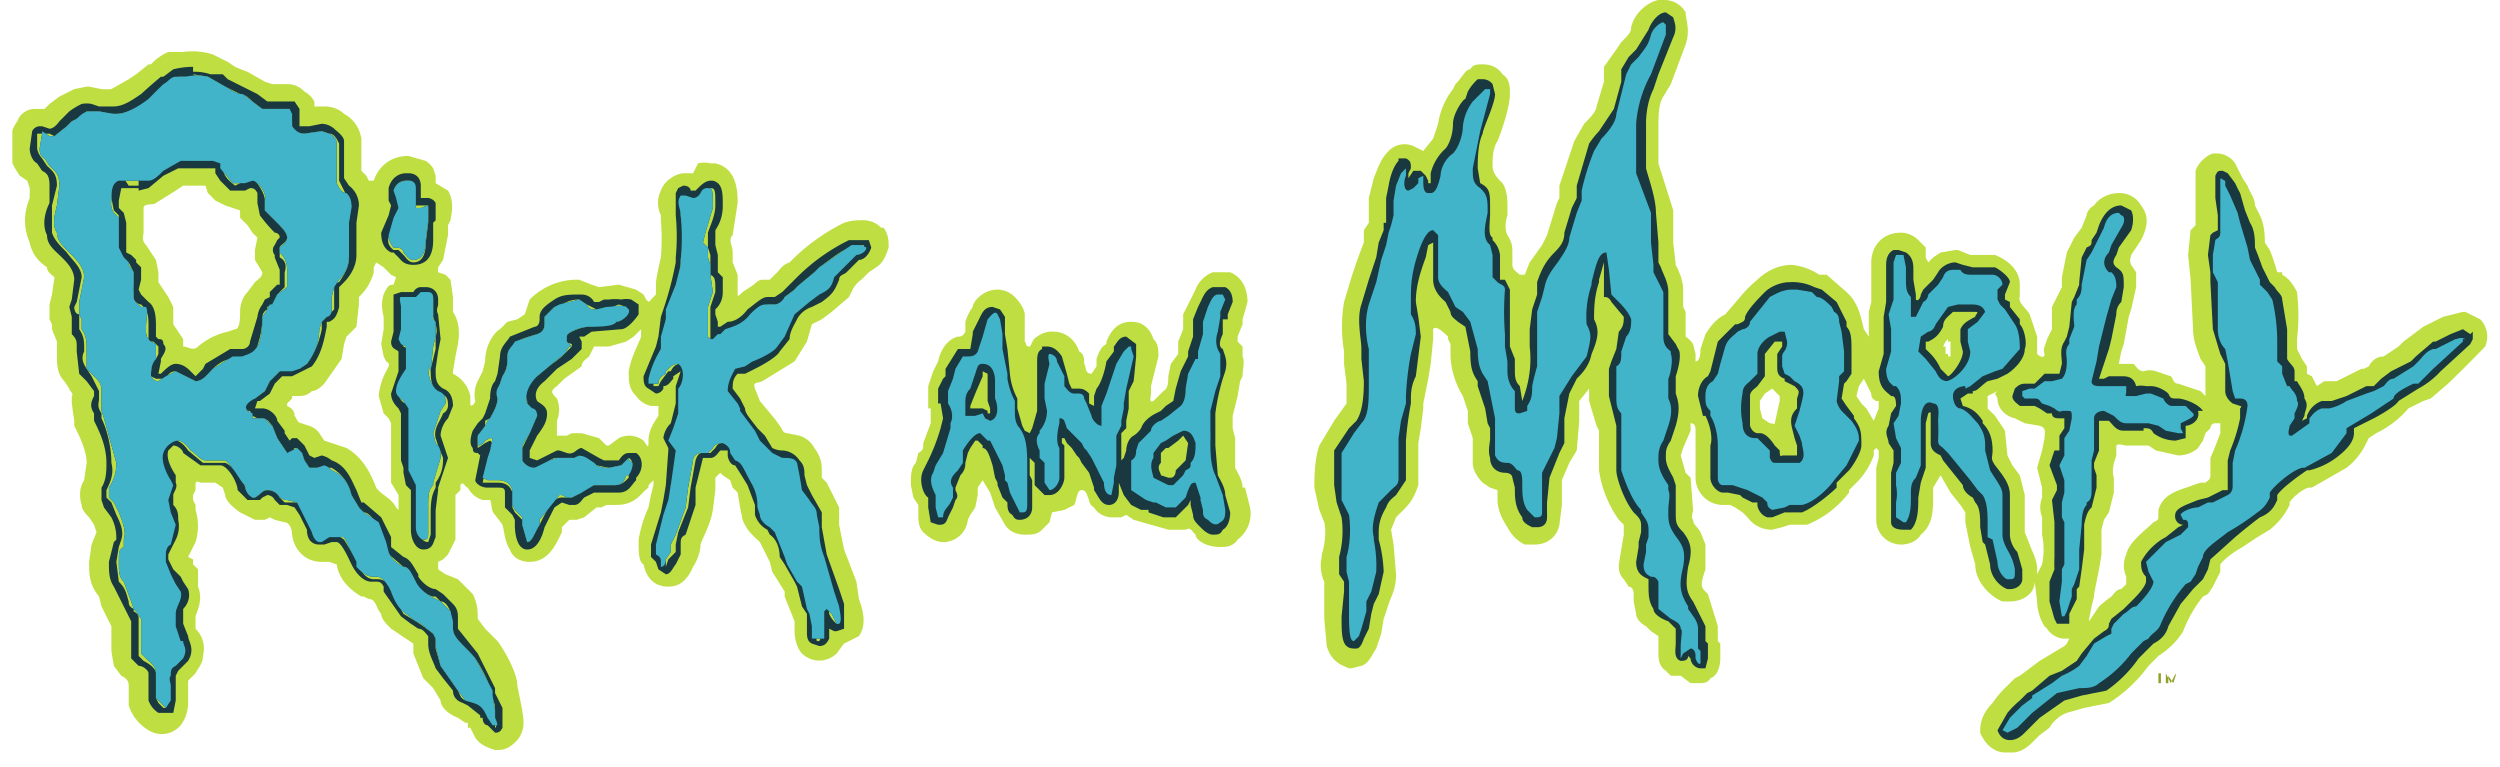 <svg fill="none" xmlns="http://www.w3.org/2000/svg" viewBox="0 0 101 31"><g clip-path="url(#a)"><path d="M67.3 0H67c-.5.1-1 .6-1.1 1.1 0 .2-.1.3-.4.6l-.2.3-.5.7v.6l-.3 1c0 .2-.3.5-.5.7l-.4.7-.6 1.8V8l-.1.2-.4 1.3-.2.4-.5.7-.2.5h-.2c-.1-.1-.3-.2-.3-.4v-.5c0-.2 0-.4-.2-.7-.1-.2-.1-.5 0-.8v-.3c0-.3 0-.7-.2-1-.2-.2-.4-.4-.4-.7 0-.3 0-.7.2-1 .2-.5.5-1.4.5-1.9 0-.3 0-.6-.3-.8-.2-.3-.5-.4-.8-.4-.2 0-.4 0-.5.2-.2 0-.3.3-.6.6l-.1.2a3 3 0 0 0-.6 1.4l-.2.6-.4.5-.4-.2a.9.9 0 0 0-1 .2c-.3.3-.4.6-.6 1.1l-.2.8V9l-.2.3v.5a22.6 22.6 0 0 0-.5 1.4l-.3 1a6 6 0 0 0 0 2v.5l.1.8v.8l-.5.7-.6 1c-.2.6-.2 1.3-.2 1.7l.2.9.2.5c.1.4 0 1-.1 1.3v.1c-.1.4 0 .8.1 1V25l.1 1.1c.2.7.7.8.9.9h.1l.4-.1c.3-.1.4-.4.6-.7l.2-.6.1-.6a11.6 11.6 0 0 0 .2-.6c.1-.3.3-.6.3-1.2l-.1-1.2-.1-.6.2-.5.3-.3c.2-.2.4-.4.6-1V17.9l.1-.6.1-.8v-.2l.2-1 .1-.6.1-1v-.4c.1-.2.5.2.6.3v.1l.1.2v.5a3.4 3.4 0 0 0 .5 1.6l.2.6v.5l.2.6v1c0 .3.2.6.4.8l.3.2.3.1v.4c0 .4.2.8.4 1.1.2.4.5.6.7.7h.4c.5 0 .9-.3 1-.8l.1-.8v-1l.3-.7.3-.5.1-1.2v-.8l.4-.5v.5l.3 1 .1.2V19a4.6 4.6 0 0 0 .8 2l.2.2v.4l-.2 1.2c0 .2 0 .4.2.6l.2.3c.1 0 .2.1.2.3v.3l.1.5c0 .2.2.4.4.5l.2.2.3.2V26.3c0 .3 0 .6.3.8l.2.2h.4l.4.3h.3c.2 0 .4 0 .5-.2.3-.1.4-.5.4-.8V26l-.1-.1V25.3L69 24l-.1-.1c-.2-.2-.2-.3 0-.9v-1l-.2-.5c-.1-.2-.3-.3-.3-.5-.1-.1 0-.3 0-.4l-.1-1.3-.2-.2-.2-.7.1-.3.3-.7v-.3c.2 0 .2.2.2.3v1.9c0 .6.5 1.1 1.1 1.1h.3l.2.1.3.2.2.2a1.2 1.2 0 0 0 1 .5l.4-.1.3-.1h.7a4 4 0 0 0 1.7-1.3v-.1l.4-.4a3.1 3.1 0 0 0 .6-1v-.2l.1-.1.1.1v.3l-.1.4v2.1c0 .6.5 1 1 1 .4 0 .7-.2.8-.4.5-.4.5-1 .5-1.6v-.3l.3-.5.4.7.4.5.2.3v.4l.2 1 .2.7c0 .7.6 1.3 1.1 1.5h.3c.5 0 1-.3 1-.8l.1.8c0 .3.1.7.3 1l.1.1c.2.3.5.4.7.4h.2l-.1.2-.1.1-.5.3-.5.3-.8.6-.2.1-.3.3a4 4 0 0 0-.6.7c-.4.4-.5.8-.5 1.1v.1c.2.5.6.8 1 .8h.3c.4 0 .7-.3.9-.5l.2-.2.4-.3c.1-.2.4-.5.7-.6l.7-.2 1-.2a5.8 5.8 0 0 0 1.6-1.5l.4-.4c.3-.2.7-.5 1-1a5.2 5.2 0 0 1 .8-1.4l.2-.1.2-.3.3-.6v-.3s.2-.3.9-.7l.6-.4.5-.3c.5-.4.7-.8.8-1v-.1c.1-.2.6-.6.8-.6h.1l1.4-.8a2.8 2.8 0 0 0 .8-1l.1-.2.3-.2a4 4 0 0 0 1.3-1l.6-.3.3-.1.7-.6a53.4 53.4 0 0 0 1.5-1.5 1 1 0 0 0-.2-1.1l-.6-.3h-.1l-.8.2-.6.3-.2.1-.8.6-.2.2-.6.4c-.3 0-.5.2-.6.4l-.2.1h-.1l-1 .5h-.5l-.3.2-.1-.2-.1-.2-.2-.1v-.3l-.2-.3-.2-.4v-.4a8.2 8.2 0 0 0 0-1.9c-.2-.4-.4-.6-.6-.7V11L92 11a8.6 8.6 0 0 0-.3-.9l-.2-.3c0-.2 0-.7-.2-1.1l-.2-.4c0-.3-.2-.5-.3-.8l-.2-.3-.3-.6a.9.9 0 0 0-.7-.4h-.2c-.3.1-.6.4-.7.7v2.2l-.2.2-.1 1 .1 1 .1 2c0 .5.2.9.3 1.2l.2.3V16l-.2-.2-.3-.1-.6-.2c-.2 0-.2-.2-.3-.3l-.3-.1c-.3-.1-.5-.2-.8-.1-.2 0-.3-.2-.4-.3h-.6l.1-.5.1-.3.2-1.1.1-.3.2-.9V11l-.2-.3c-.1-.2 0-.3 0-.4l.4-.6c.3-.6.3-1 0-1.4a1 1 0 0 0-.9-.5c-.4 0-.8.2-1 .5-.2.1-.3.3-.3.4l-.2.5-.3.4-.3.6-.2 1v.4l-.4.8v.9l-.2.4c0 .1-.2.4-.1.6 0 .2-.2.1-.3 0v-.7l-.3-.9c-.1-.2-.5-.5-.4-.7v-.5c0-.6-.5-1-1-1.2H79.6l-.5-.2H79l-.6.1-.3.2-.2.2-.1-.2V10l-.3-.3a1 1 0 0 0-.7-.3c-.8 0-1.2.6-1.2 1.2v1.6l-.1.4V14v-.4l-.2-.3c-.1-.4-.2-1-.6-1.4l-.1-.1-.8-.7h-.3a2.5 2.5 0 0 0-1.1-.4c-.7 0-1.2.4-1.4.6a5 5 0 0 0-.7.7l-.6.7c-.4.2-.6.5-.8.8l-.2.6c0 .1 0 .5-.2.5v-.3l-.1-.4a1 1 0 0 0-.3-.3v-1l-.1-.2v-.7c0-.4-.2-.8-.3-1l-.1-.9V8.5L67 6.6V5.2c0-.5 0-1 .2-1.3l.3-.5.6-1.6c.2-.6 0-1 0-1.3a1 1 0 0 0-.8-.5h-.1Zm11.4 13.8h.1v.6h-.1v-.1h-.1V14h-.1l.1-.2.1-.1Zm-3.4 1.4v.1l.3.6c0 .1 0 .2.2.3h.1v.3l-.2.5-.3-.5-.2-.2-.2-.3.1-.4.2-.3v-.1Zm-3.7.5.1.1.2.2v.2l-.2.9c0 .1 0 0-.2 0l-.3-.2-.1-.4v-.3l.2-.3.3-.2Zm9 .2.1.2c0 .4.3.7.7.8l.4.2.6.1c.3.1.2.3.2.5l-.1.5-.2.7.2.8v.4c-.1.3-.1.5 0 .8v.7a3 3 0 0 1 0 1.2l-.2.4V23c0-.4-.2-.7-.3-1l-.2-.5V20l-.2-.8-.3-.4-.2-.4-.1-1-.4-.6-.1-.1-.2-.2V16l.4-.2Zm9 1.2h.1v.4a14.9 14.9 0 0 1-.4 1v.7c0 .2-.1.2-.2.3h-.2l-.3.1c-.5.2-1.2.3-1.4 1v.2c0 .2 0 .2-.2.3-.3.3-1 .8-1.1 1.3a1.1 1.1 0 0 0 0 .9v.3l-.2.2c-.2 0-.3.2-.4.3a6 6 0 0 0-.5.4l-.2.3-.2.3V25l.1-.5.1-.4v-.1l.2-1 .1-.6v-1l.1-.4.2-.3.2-.8v-.6c-.1-.3 0-.6.1-.9V18c.1-.1.3 0 .4 0h.9l.3.2.9.2c.4 0 .7-.2.8-.3l.2-.3.1-.3.2-.2s0-.2.2-.2ZM26.6 16.6v.2c-.2.3-.4.6-.4 1 0 .3 0 .3-.2 0a1 1 0 0 0-.6-.2 1 1 0 0 0-.4.1l-.4.3h-.1l-.3-.3-.7-.2h-.4l-.2.1h-.4V17a1.2 1.2 0 0 0 0-.9c-.2-.2-.3-.3 0-.5l.3-.3.7-.5c0-.2.2-.3.3-.4l.2-.4h.6l.7-.2.3-.2.3-.3v.3c-.1.3-.4.8-.5 1.4 0 .4 0 .7.3 1a1 1 0 0 0 .6.4h.3ZM16 20.5H16c-.2-.4-.6-.5-.8-.8-.2-.5-.5-1.2-1.2-1.6l-.6-.2-.3-.1-.2-.3c-.2-.3-.5-.3-.7-.4-.2 0-.2-.2-.3-.3 0-.2-.1-.3-.3-.4v-.1l.2-.2V16h.2c.2 0 .4 0 .6-.2.2 0 .4-.2.5-.3l.7-1 .1-.6.1-.3.4-.4.1-.9V12a2.1 2.1 0 0 0 .6-1v-.2l.1-.2.3.2.3.3.2.1-.1.3c-.1 0-.2 0-.3.2-.2.3-.2.7-.1 1.1v.5l-.1.6.1.5.1.2c.2.1.1.2 0 .4a2.6 2.6 0 0 0-.3 1l.2.7.2.2.1.2v2.4l.3.5v.6ZM10.6 11c0 .2-.2.3-.3.4l-.3.4c-.2.2-.3.5-.3.8 0 .2 0 .7-.2.7l-.3.1a2.8 2.8 0 0 0-1.2.6c-.2.2-.4 0-.6 0v-.3l-.2-.3-.2-.3v-.7l-.2-.4-.2-.3-.2-.3V11l-.1-.5-.4-.6c-.2-.2-.1-.4-.1-.5v-1c0-.2.4-.1.5-.2l.8-.5.3-.2h.9l.1.3.3.3.4.2.3.1.3.1v.3l.3.3.2.3.2.2-.1.5v.4l.3.5v.1Zm25-1.8a1 1 0 0 0-.8-.3 2 2 0 0 0-.7.1 8 8 0 0 0-2.2 1.6c-.3.1-.4.3-.5.4l-.3.3h-.3c-.2 0-.3.2-.5.3l-.3.2c-.2.2-.2.2-.2 0v-.7l-.2-.5v-.4c0-.3-.2-.5 0-.7l.2-1.3c0-.4 0-1.4-.9-1.6h-.2a1 1 0 0 0-.5 0L28 7h-.4a1 1 0 0 0-.5.2 1 1 0 0 0-.4.5c-.2.4-.1.8 0 1v.2a9.2 9.2 0 0 1 0 1.5 11.1 11.1 0 0 0-.2 1v.5l-.2.2c-.1.2-.2 0-.3-.2l-.3-.2-.7-.2-.8.1-.3-.1-.5-.2a2.7 2.7 0 0 0-2 .8l-.1.3-.1.3-.3.2-.4.1-.3.3c-.2.1-.6.6-.6 1.3l-.1.4-.1.2c-.1.2-.3.5-.2 1 0 .1-.2.3-.2.1V16a1.3 1.3 0 0 0-.7-.9V15l.1-.6.1-.5c.1-.6 0-1-.2-1.3V12l-.1-.7-.2-.2-.3-.1v-.2l.2-.3.2-1v-.4l.1-.2c0-.1.2-.7-.1-1.2l-.5-.3v-.3l-.1-.3a1 1 0 0 0-.3-.3l-.7-.2c-.7 0-1.2.4-1.4 1h-.2l-.1-.2-.2-.2V5.6c-.1-.6-.5-.9-.7-1-.2-.2-.5-.3-.8-.3h-.4v-.2a1 1 0 0 0-.4-.4c-.2-.2-.4-.3-.7-.3H11l-.3-.1-.7-.4a6 6 0 0 1-.5-.2l-.3-.2-.6-.3a2.7 2.7 0 0 0-1.2-.1h-.6a2 2 0 0 0-.7.5H6l-.5.4-.3.2-.7.4a3 3 0 0 1-.4 0l-.5-.1h-.1l-.5.1-.6.3-.4.3-.2.2h-.4c-.3 0-.6.2-.7.5-.3.4-.3.8-.3 1.2 0 .4.2.7.4 1l.3.2.1.3V8c-.2.5-.3 1.1 0 1.8.1.5.4.8.7 1 0 .2.2.3.3.4l-.1.7-.1.4v.6l.1.2v.2l.2.5v.5c0 .4 0 .8.3 1.1l.2.3c0 .1.2.2.1.3v.3l.1.7v.2c.2.4.5 1 .5 1.5l-.1.7c-.2.3-.2.7-.1 1 0 .2.2.4.3.5l.2.3.1.3-.2.5-.1.7c0 .5 0 .9.4 1.4l.1.4.3.6.1.2v1l.1.6.3.4c.2.1.3.2.3.4v.8a1.8 1.8 0 0 0 .8 1 1 1 0 0 0 1.3-.2c.3-.4.3-.8.3-1v-.8l.3-.3c.1-.2.3-.4.3-.7.1-.4 0-.8-.3-1.1v-.5c.1-.3.3-.7.1-1.2L8 23l-.2-.2v-.2l-.2-.1.1-.2.2-.4a2.2 2.2 0 0 0 0-1.3v-.2l-.1-.2v-.2l.1-.2v-.2c0-.1 0-.2.2-.1H8.7l.3.2.1.3c0 .2.3.5.6.7l.6.3h.4l.2-.1.2.1.4.1c.2 0 .3.3.3.5.1.7.6 1.1 1.2 1.1h.3l.3.1c.1.6.5 1 1 1.3h.1l.2.1c.3 0 .3.4.5.6 0 .2.2.4.4.6l.6.4.3.2v.4l.4 1 .4.4.3.5c0 .2.2.5.7.7l.3.2h.1v.2h.1l.2.4c.2.3.5.4.8.5h.1c.4 0 .6-.2.8-.4.4-.5.2-1 .2-1.2l-.2-1c0-.5-.5-1.4-.8-1.8l-.5-.5-.3-.4c0-.3 0-.6-.2-1l-.6-.6-.5-.2-.3-.2v-.3l.2-.1.2-.2.3-.6V20l.2-.2v-.2c.1-.2.2.1.3.1a1 1 0 0 0 .6.5h.3c.1.2 0 .4.2.6l.3.4c.1.4.1.7.3 1 .1.3.4.5.8.5.8 0 1.1-.8 1.3-1.2v-.2l.3-.3h.3l.3-.1.5-.4h.2l.2-.1h.4c.8 0 1-.5 1.3-.7v-.1l.2-.2v.2l-.1.4-.1.5a5.2 5.2 0 0 0-.4 1.3c0 .5 0 .9.2 1 .1.5.4.9 1 .9.3 0 .7-.1 1-.8a2 2 0 0 0 .3-.8V22c.1-.3.4-.8.5-1.4l.1-.8v-.5l.2-.2.1.1.3.2.1.3.2.2.1.6.1.5c.2.5.5.7.7.9l.4.8.1.4.5.8v.2l.2.5.2.5v.4c0 .3.1.7.3.9a1 1 0 0 0 1.4 0l.3-.4.6-.3c.2-.3.3-.7 0-1.5l-.1-.7-.5-1.3-.2-1v-.7l-.5-1-.2-.2V19c0-.2 0-.5-.3-.9-.1-.2-.3-.4-.6-.5l-.5-.1c-.2 0-.2-.2-.3-.3a5 5 0 0 0-.3-.4l-.5-.6-.2-.5c-.1-.3.1-.2.3-.3l1.3-.8.5-.8.2-.7.4-.2.4-.3.7-.6c.1-.2.2-.5.5-.7l.3-.3.3-.2c.3-.2.4-.5.5-.8 0-.3 0-.5-.2-.8" fill="#BFDE42"/><path d="M87.5 27.6v-.4l.2.4.2-.4v.4-.3l-.1.3-.2-.3v.3Zm-.2 0v-.4H87h.4-.2v.4Z" fill="#91A126"/><path d="M50.2 19.7c0-.3-.2-.6-.3-.8v-1.2l-.1-.4v-.5l.2-.8.1-.6.1-.2c0-.3.1-.6 0-.8V14l-.2-.2v-.2l.2-.5v-.2l.2-.7c0-.5-.2-1-.7-1.2H49c-.3.1-.6.4-.7.7l-.5 1v.6l-.2.5v.5l-.3.4-.1.5c0 .2 0 .5-.2.6l-.2.2-.2.2c-.2.1-.1-.2-.1-.3v-.3l.3-1.2c0-.3 0-.5-.2-.7-.2-.6-.6-.7-.9-.7-.5 0-.8.3-1 .8v.1c-.2.1-.3.3-.4.6v.3l-.2.3c-.3 0-.2-.3-.3-.4 0-.2 0-.4-.2-.5-.2-.6-.7-.8-1-.8a1 1 0 0 0-.7.2c-.2.1-.2.3-.3.4-.2 0-.1-.1-.2-.2v-1.1c0-.1-.1-.4-.4-.7a1 1 0 0 0-.7-.3c-.6 0-1 .5-1 .7a2 2 0 0 0-.3.6v.4c-.1.2-.2.2-.3.2-.4.1-.7.5-.8 1l-.2.4-.2.6v.9h.1v.6l-.3.8c0 .2 0 .3-.2.4l-.1.4c-.2.2-.2.5-.2.9l.1.5.2.3v.4c0 .2 0 .5.2.7.2.2.5.4.8.4a1 1 0 0 0 1-.9l.1-.2.2-.3.1-.5v-.3l.2-.3.3.5.2.6.4.7c.2.3.5.4.8.4.3 0 .5 0 .7-.2l.3-.3.1-.4.5-.1.4-.2c.1-.2.1-.6.3-.6.2 0 .2.2.3.4 0 0 0 .2.2.3.1.2.4.4.7.4h.4l.2-.1.3.2.7.2.7.2h.7c.2-.1.2 0 .4.2 0 .2.4.5 1 .5.2 0 .5 0 .7-.3.4-.3.6-.8.5-1.3l-.2-.8" fill="#BFDE42"/><path d="M9.8 14.4h-.4l-.8.5c-.2.2-.4.5-.7.5l-.4-.2-.4-.2-.4.2-.3.2c-.2 0-.2-.1-.3-.2 0-.2 0-.5.2-.7v-.6l-.2-.1a.5.5 0 0 1-.2-.4v-.2c0-.3.1-.6 0-.8h-.2c-.1-.1-.3-.2-.3-.4v-1l-.2-.3v-.1l-.2-.2-.2-.4V8.8l-.2-.2a.7.7 0 0 1-.1-.5c0-.3 0-.7.3-.8H6c.2 0 .4-.2.6-.4l.7-.4H8.6l.3.1v.2l.5.6h.5l.3-.1c.2 0 .6.5.5.8v.4l.4.4c.3.3.5.5.5.7 0 .2-.2.3-.3.4v.2c.2.2.3.4.3.7v.7l-.4.3-.2.4h-.1l-.1.2-.2.3c0 .7-.1 1-.2 1.2-.2.3-.4.3-.6.4ZM20 28.7l-.1-.6v-.2l-.7-1.3c-.4-.5-.9-.8-.9-1.2v-.3l-.1-.4-.4-.4-.2-.1c-.2-.1-.6-.3-.8-.7-.2-.4-.3-.6-.5-.6-.2-.1-.5-.3-.6-.6l-.1-.4-.3-.8-.6-.4a1 1 0 0 1-.2-.2l-.3-.5c-.1-.4-.3-.8-.8-1a.6.6 0 0 0-.3-.2l-.3.1h-.3l-.2-.3-.1-.3-.2-.2-.2.1-.2.1-.4-.6-.2-.5c-.1 0-.2-.3-.4-.3h-.4v-.2l-.2-.1c-.2-.2.1-.4.3-.5l.4-.3.2-.4.4-.4h.5l.3-.1.3-.2c.3-.4.5-.9.5-1.4l.1-.3.2-.2s.2 0 .2-.3V12l.1-.4.2-.3c.2-.2.4-.5.4-1V9l.1-.6c0-.2 0-.4-.2-.6-.2 0-.3-.2-.4-.4V5.8c0-.2-.1-.3-.3-.4l-.3-.1-.7.1c-.3 0-.4-.2-.5-.3v-.5l-.1-.2h-1.1a4 4 0 0 1-.4-.3l-.4-.3c-.3 0-.5-.2-.7-.3l-.7-.4a2 2 0 0 0-.9 0h-.4c-.2 0-.3.2-.5.3A18.9 18.9 0 0 0 6 4c-.4.3-.9.6-1.3.6h-.1l-.6-.1h-.4c-.2 0-.4.2-.5.3l-.2.1-.2.2-.5.4h-.2l-.3-.2v.1l-.1.6c0 .1 0 .3.2.4l.2.3c.2.2.4.3.4.8l-.1.8c-.1.4-.2.8 0 1.1 0 .3.2.5.5.8.3.3.6.6.6 1l-.2 1v.5l.1.2v.4c.2.3.2.5.2.8V14.9l.3.3c.2.2.3.3.3.6v.8l.1.3.5 1.8c0 .4-.1.7-.3 1v.4l.2.2.2.4c.2.5.3.8.2 1.1v.3c-.2.1-.2.2-.2.6 0 .4 0 .6.2.8l.3.8.1.3.1.1.2.3v1.4l.2.2c.2.2.4.3.4.6v1l.2.2.2.2.2-.3v-.6c0-.1-.1-.3 0-.4 0-.2 0-.3.2-.4l.3-.3c.2-.4 0-.5 0-.7h-.1l-.2-.6v-.5c0-.3.3-.6.2-.9l-.2-.3-.2-.4-.2-.5v-.2c0-.2 0-.4.2-.5l.2-.8-.2-.5-.1-.5.2-.6-.1-.2c-.2-.3-.4-.8-.3-1.1.1-.3.4-.5.6-.5.1 0 .3.1.5.4.2.1.4.4.6.4H9.1c.3.2.7 1 .8 1 0 .2.1.4.3.5h.1c.2-.1.3-.3.5-.3s.4.1.5.3l.2.1h.1l.4.1.6 1.2c.1.4.3.4.3.4h.1l.3-.2h.6l.5 1v.2c.2.2.4.4.7.4h.1c.2 0 .3.1.5.4l.1.2c.1.3.3.7.6.9l.4.3.2.1.5.4.1.2v.3l.2.8.7 1 .3.4c.3.1.6.1.8.5l.1.2.2.3h.1c.2.1 0-.3 0-.3v-.3" fill="#193840"/><path d="m5.6 7.7.4-.1.6-.5.6-.3h1.5V7l.2.3.4.4h.6l.2-.1c.1 0 .2 0 .3.2v.4l.1.5a6.3 6.3 0 0 0 .6.7s.2 0 .2.2l-.1.1-.1.2c-.1.1-.1.3 0 .4v.1l.2.5V11.5h-.1l-.3.3v.2l-.2.1-.1.2a1 1 0 0 0-.2.5l-.3 1c0 .2-.2.3-.3.3h-.5l-1 .6-.1.2-.3.3-.2-.2c-.1-.1-.3-.3-.6-.3-.2 0-.4.2-.6.4h-.1l.1-.5v-.1c.1-.2.3-.4.1-.6 0-.2-.1-.2-.2-.2l-.1-.1v-.4c0-.3 0-.8-.3-1l-.1-.1-.2-.2-.1-.2.1-.4v-.5l-.2-.2v-.1l-.2-.2-.2-.1V9L5 8.6l-.2-.2v-.3l.1-.5h.7Zm2.2-5a3.3 3.3 0 0 0-.8.1l-.4.3h-.1a22 22 0 0 0-.8.7c-.3.2-.7.5-1.1.5H4l-.3-.1a1 1 0 0 0-.4 0 3 3 0 0 0-.5.3l-.2.2-.2.2s-.2.3-.4.3l-.3-.1h-.1s-.2 0-.3.2l-.1.7c0 .2.1.5.3.6l.2.3c.2.1.3.2.3.6v.7c-.2.4-.3.9-.1 1.3 0 .4.3.6.6.9.2.2.5.5.5.9l-.1.8-.1.3.1.4v.7c.2.2.2.3.2.5v.2l.1.9.3.3.3.4v.2c-.1.2-.2.4 0 .7v.3c.2.4.5 1 .5 1.7 0 .3 0 .7-.2 1v.5l.1.3.3.4c.2.4.2.7.2.9l-.1.1-.2.8c0 .4 0 .7.2 1l.3.6.2.4.1.2.1.2v1.5l.3.3c.2 0 .4.2.4.3v1.1a1 1 0 0 0 .4.5H7l.1-.5v-1l.1-.2.4-.4c.3-.5 0-.8 0-1l-.2-.5v-.6c.2-.2.3-.5.2-.8l-.2-.3-.1-.2L7 23l-.2-.4v-.2l.2-.4c.1-.2.3-.5.2-1 0-.2 0-.4-.2-.6v-.4c0-.1.2-.3.1-.5v-.3c-.2-.3-.4-.7-.3-1l.2-.2c.2 0 .4.2.4.3l.7.5h.8c.3 0 .7.7.7 1l.4.4h.5l.1-.1.2-.1s.2 0 .3.2l.2.2h.3l.3.1.2.3.3.6c0 .4.2.6.5.6h.2l.3-.1h.2c.2 0 .5.7.6.9.2.4.5.7.8.7h.2c.1 0 .2 0 .3.2v.2l.7 1 .4.3.3.2c.2 0 .3.2.4.3V26c0 .4.2.7.3 1l.3.4.4.5c0 .2.1.4.4.5l.2.1.5.4v.1h.1c0 .2.1.3.2.3l.3.3c.1 0 .2 0 .3-.2v-.8L20 28v-.2l-.7-1.4-.4-.5-.4-.5V25c0-.2 0-.4-.2-.6l-.4-.4-.3-.2c-.2 0-.5-.2-.7-.5v-.1c-.2-.3-.3-.6-.6-.7l-.5-.4v-.4l-.4-.8-.7-.6h-.1l-.2-.5c-.2-.4-.4-1-1-1.2a1 1 0 0 0-.4-.2l-.3.1-.2-.1-.2-.4-.3-.3H11.8l-.1.1-.2-.3v-.1l-.3-.4c0-.2-.3-.5-.6-.5h-.3l.1-.3h.1l.4-.3.2-.4.3-.3h.4l.4-.2.4-.2c.4-.5.5-1.1.6-1.6v-.2h.1c.2-.1.3-.2.4-.6v-.8l.2-.2c.2-.2.5-.6.5-1.1V9l.1-.7a1 1 0 0 0-.4-.8l-.2-.3V5.7c0-.2-.3-.4-.4-.5A.8.8 0 0 0 13 5l-.5.1h-.4V4.4l-.2-.3H10.8l-.4-.3-.6-.3-.6-.3L9 3 8.5 3a2 2 0 0 0-.7-.1ZM5.6 7.5h-.4L5 7.2h-.2c-.3 0-.3.5-.3.8l.1.5.2.2V10c0 .1 0 .3.2.4l.1.1.1.1.2.4v.5c-.1.2 0 .3 0 .4v.1c0 .2.2.3.3.3l.1.1c.2.2.2.5.2.8V13.8h.2l.2.2v.3l-.1.2c-.2.2-.2.5-.2.7l.2.1h.4c.1-.2.2-.3.4-.3l.4.2.4.2c.3 0 .5-.3.7-.5.2-.2.5-.4.8-.4l.4-.1c.2 0 .4-.1.6-.4 0-.1.2-.5.2-1.2 0 0 0-.2.2-.3v-.1l.2-.1.2-.4.3-.3V11c.1-.3 0-.5-.2-.6V10c0-.1.3-.2.3-.4s-.2-.4-.5-.7l-.4-.4v-.4c0-.3-.3-.7-.4-.8h-.4l-.4.2C9.1 7.2 9 7 9 6.7l-.1-.2H7.7l-.4-.1h-.1l-.7.4-.6.4h-.3M7.8 3l.6.1.7.4.6.3c.2 0 .4.2.5.3l.4.3H11.7v.2l.1.3v.2c0 .1.2.3.5.3l.7-.1.3.1c.2 0 .3.2.4.4v1.5l.2.4.3.6-.1.6v1.5c0 .4-.2.7-.4 1 0 0-.2 0-.2.2v.9l-.3.3-.2.2v.3c-.1.5-.3 1-.6 1.4l-.3.2h-.3l-.5.1-.4.4-.2.4-.4.3c-.2 0-.5.3-.3.5h.1l.1.2.2.1h.2c.2 0 .3.2.4.3l.2.5.4.6h.2l.1-.2h.1l.2.2.1.3.2.3H13.4c.5.3.7.7.8 1.1l.3.5.2.2c.2 0 .4.3.6.5l.2.7.1.4.7.6c.2 0 .3.2.4.5v.1c.3.4.7.6.8.6h.1l.2.2c.2 0 .3.2.4.4v.4l.1.3c0 .4.5.7.9 1.2.2.3.6 1 .6 1.3v.2c.2.2.2.5.2.6v.3s.1.4 0 .4v-.1l-.3-.3v-.2c-.3-.4-.6-.4-.9-.5-.2-.1-.2-.2-.3-.4l-.7-1-.2-.7v-.4l-.1-.2-.4-.3-.3-.2-.5-.3-.5-.9v-.2c-.3-.3-.4-.3-.6-.3h-.1c-.3 0-.5-.3-.6-.5v-.1l-.6-1-.3-.2a1 1 0 0 0-.3.1l-.3.1c-.1 0-.3 0-.4-.3 0-.3-.4-1-.6-1.2h-.5l-.2-.2c-.1-.2-.3-.3-.5-.3s-.3.2-.5.3h-.1a1 1 0 0 1-.3-.4c0-.2-.5-.9-.8-1H8.2l-.6-.5c-.2-.3-.4-.4-.5-.4-.2 0-.5.2-.6.5 0 .3.1.8.3 1v.3l-.1.6v.5c.2.1.3.3.3.5l-.2.8-.2.5v.2c0 .2 0 .4.2.5l.2.4.2.3-.2 1v.4c0 .2 0 .4.2.6.1.2.3.3 0 .7l-.2.3c-.1.1-.3.2-.3.4v1.3h-.1l-.2-.2-.1-.2v-1c0-.2-.3-.4-.5-.5l-.2-.2V25c0-.1 0-.2-.2-.3v-.1c-.2-.1-.2-.2-.2-.3-.1-.3-.1-.5-.4-.8l-.1-.8.1-.6.1-.3c.1-.3 0-.6-.2-1l-.2-.5-.2-.2v-.3c.2-.4.3-.7.2-1.1 0-.7-.2-1.4-.4-1.8v-.2c-.2-.3-.1-.4-.1-.6v-.3l-.3-.6-.2-.3c-.2-.3-.2-.5-.1-.7v-.1c0-.3 0-.5-.2-.8V12.7c-.1 0-.2-.1-.2-.3l.1-.2.2-1c0-.4-.4-.7-.6-1-.3-.3-.5-.5-.6-.8V8.3l.2-.8c0-.5-.2-.6-.4-.8l-.2-.3a.8.8 0 0 1-.2-.4v-.6H2l.2.1.5-.4.2-.2.2-.1.4-.3H4l.5.1h.2c.4 0 1-.3 1.3-.6a31.5 31.5 0 0 1 .7-.6l.5-.3h.7M16 10c.2 0 .3.1.3.2.1.1.2.3.4.3s.5-.1.5-.8l.1-.8v-.5c0-.2-.2 0-.3 0h-.2v-.8c0-.2-.1-.3-.3-.3-.3 0-.5.1-.6.4l.1.3.1.4-.2.4-.2.7c0 .3.2.5.2.5" fill="#193840"/><path d="M16.4 7c-.3 0-.6.2-.7.6v.5l.1.2-.1.4-.3.7c0 .5.2.7.4.8h.1l.2.2c.1.1.2.3.6.3.3 0 .8-.1.8-1V9l.1-.1v-.7a.4.4 0 0 0-.4-.2H17v-.5c0-.2-.1-.5-.5-.5Zm0 .3c.3 0 .3 0 .3.3v.2l.1.5h.5V9l-.1.8c0 .7-.3.8-.5.8s-.3-.2-.4-.3l-.2-.2h-.2s-.3-.2-.2-.5l.2-.7.2-.4V8l-.2-.3c.1-.3.3-.4.5-.4ZM17.4 15l.1-1 .1-.4V13l-.1-.1V12s0-.2-.2-.2H17l-.2.2h-.6c-.1 0 0 .3 0 .4v.9l-.1.4.1.2.2.1v.9c-.2.3-.4.6-.4.9 0 .2.2.3.3.4l.2.3V19l.2.4.1.2v1.7c0 .3.2.5.3.5.1 0 .2 0 .2-.2v-1c0-.6 0-.8.2-1v-.1l.3-1c0-.3 0-.4-.2-.6l-.1-.4.3-.9.2-.3c0-.2 0-.4-.3-.5-.3-.2-.4-.6-.4-1" fill="#193840"/><path d="M17.3 11.6H17c-.2 0-.3.2-.3.2h-.5l-.3.1v1.5l-.1.4c0 .3.2.3.3.4v.8l-.3.9c0 .3.2.5.3.6l.1.2V18.6l.1.3v.2l.1.5.2.2v1.6c0 .4.2.8.5.8.4 0 .4-.3.5-.5v-1.1l.1-.8v-.1l.4-1.2-.2-.6-.1-.3c0-.2.1-.5.3-.7l.2-.5c0-.3-.1-.6-.4-.7-.3-.2-.3-.4-.3-.8l.1-.7.1-.5-.1-1c-.1-.2 0-.3 0-.4v-.2c0-.3-.2-.5-.5-.5Zm0 .3c.2 0 .2.1.2.2v.7c.1.3.2.5.1.8v.5l-.2.8c0 .4 0 .8.4 1 .3.1.3.3.3.5 0 0 0 .2-.2.3-.1.3-.4.6-.3 1l.1.3.2.5c0 .2 0 .6-.3 1v.2c-.1.2-.2.4-.2 1v.9l-.1.3c-.2 0-.4-.2-.4-.5v-1.7l-.1-.2c0-.1-.2-.3-.1-.4v-.6a1 1 0 0 1-.1-.6v-1.3l-.2-.3c-.1 0-.3-.2-.3-.4 0-.3.2-.6.3-.8V15c.2-.3.2-.7.1-.9l-.2-.1-.1-.2v-.4l.2-.5-.1-.4s-.1-.4 0-.4H17l.2-.2h.2M25.4 18.5l-.3.3-.5.1a1 1 0 0 1-.5-.1l-.1-.1-.6-.3h-.2c0 .1-.1.2-.3.2h-.2l-.2-.1-.3.1-.6.3a.6.6 0 0 1-.5-.3V18l.3-.5.3-.7c0-.2-.1-.3-.2-.3l-.2-.2c-.1-.3 0-.7.4-1.1l.6-.5.5-.4.2-.3h.1l-.2-.2v-.2c0-.2.6-.4.9-.4.4 0 1 0 1.1-.2.2 0 .6-.3.5-.5l-.1-.1c-.3-.1-.5 0-.8 0l-.4.1c-.2 0-.3 0-.4-.2l-.3-.2-.8.2-.2.1-.4.4v.2c0 .2 0 .4-.3.5l-.9.3c-.1.2-.3.3-.3.6s0 .5-.2.8l-.1.3c-.1.2-.2.3-.1.6 0 .3-.2.6-.3.8l-.1.1-.1.2-.3.4v.4s.2 0 .3-.2l.2-.1h.1l-.1.5-.1.3-.2.8.2.1h.4c.3 0 .5.1.6.4v.6l.1.2.3.3v.3l.2.7c.2 0 .3-.4.5-.7V21l.8-1h.1l.2.1h.2l.4-.2.5-.3h.8c.3 0 .4-.1.5-.4h.1c.2-.3.2-.6 0-.6" fill="#193840"/><path d="M23.4 11.9c-.4 0-.7 0-1 .2-.3.2-.6.4-.6.7v.1c0 .2-.1.3-.2.3l-1 .4c-.1.2-.4.4-.4.8l-.1.7-.1.3c-.1.1-.2.3-.2.7l-.2.6-.1.2-.2.2-.2.3s-.2.5 0 .7c0 .2.1.2.2.2l.1.1-.2 1c0 .1.2.3.5.3h.4c.2 0 .3 0 .3.2v.6l.3.3.1.2v.2c0 .4.1 1 .5 1s.6-.5.7-.9l.1-.2.3-.6.3-.2.3.1h.2c.2 0 .3-.2.4-.3l.4-.2H25c.4 0 .5-.3.7-.5v-.1c.3-.3.3-.8 0-1h-.2c-.2 0-.3 0-.5.3h-.6l-.2-.1-.7-.4c-.2 0-.3.3-.6.2l-.3-.1h-.1l-.4.2-.4.2-.3-.1v-.3l.3-.6c.3-.4.4-.6.4-.9 0-.3-.3-.4-.4-.5-.1-.2-.1-.5.3-.8l.5-.5.6-.4.2-.2.2-.2v-.3l-.1-.2h.2l.3-.2 1.2-.1c.2 0 .5-.3.7-.6v-.4l-.3-.2a1 1 0 0 0-.4 0 2 2 0 0 0-.5 0h-.2l-.2.1h-.2c-.1-.2-.3-.3-.5-.3Zm0 .2.3.2.4.2h.4l.5-.2.3.1c.2.3-.2.6-.4.6a5 5 0 0 1-1.1.2c-.3 0-.8.2-1 .4v.2l.3.1v.1l-.3.3a3 3 0 0 1-.5.4l-.6.5c-.5.4-.5.8-.4 1 0 .2 0 .2.2.3 0 0 .2.1.2.3l-.3.7-.3.6v.5c.1.2.3.3.4.3.3 0 .5-.1.7-.3l.2-.1h.8l.2-.1.6.3.1.1.5.1.5-.1.3-.3c.2.1.2.4 0 .6v.2c-.2.2-.3.3-.6.3H24c-.2 0-.4.2-.5.3l-.4.2h-.4c-.3 0-.5.3-.8.9l-.1.2c-.2.3-.3.7-.5.7l-.2-.7V21l-.3-.3-.1-.2v-.6c-.1-.3-.3-.4-.6-.4H19.5l.2-.9.1-.3c.1-.2.2-.3.1-.4l-.1-.1-.2.1-.3.2v-.4c0-.2.2-.3.3-.4V17l.2-.1c.1-.2.3-.5.3-.8l.1-.6.1-.3c.2-.3.2-.5.2-.8 0-.3.2-.4.3-.5 0-.1.2-.2.9-.4.3-.1.3-.3.3-.5v-.2l.4-.4h.2c.2-.2.5-.3.8-.3ZM34.7 9.9h-.3l-1.3.9-.2.2-.6.5a1 1 0 0 0-.2.2l-.4.3c-.1.2-.3.3-.4.3H31c-.2 0-.3 0-.7.4-.3.4-.7.5-1 .6l-.2.2H29l-.2.2h-.1l-.1-.1v-1.2l.2-.6-.1-.7v-.4l-.1-.3V10l-.2-.2.1-.4.3-1c0-.7 0-.8-.2-.8-.1 0-.2 0-.3.2 0 0-.1.2-.3.2l-.3-.1h-.2c-.2.3 0 .5 0 .8a9 9 0 0 1 0 1.8v.2l-.2.8-.4 1v.4l-.2.7v.5a4 4 0 0 0-.5 1.2v.2h.4c0-.2.1-.3.3-.4V15c.2-.2.3-.3.5-.3.3.2.2.8 0 1v1l-.2.6-.2.5.3.4-.2 1.4-.1.6-.2.6-.3 1.2v.4c.2.1.2.2.2.3v.2c.2 0 .2-.3.2-.3l.2-.3V22l.2-.4.4-1.1.1-.8.2-1.1c0-.2.2-.3.3-.3h.3l.2-.2c.1-.2.3-.2.4-.2.2.1.3.2.3.4l.2.3c.3.1.3.3.7 1 .2.4.2.7.2.9l.1.3c0 .2.2.4.4.5l.2.2.4 1 .1.3.4.7.2.2.2.9.1.2.1.5v.5H33.3v-1.1l.1-.1.2.2.2.4c.3.1.1-.6.1-.7l-.2-.6-.4-1.4c-.2-.5-.2-.9-.2-1.2l-.1-.5c0-.3-.2-.4-.3-.6l-.3-.4-.1-.6-.1-.5c-.1-.2-.3-.2-.6-.2l-.4-.2-.5-.5-.2-.4-.6-.8v-.1l-.1-.2-.4-.5c0-.4.2-.7.3-.9l.4-.1.3-.2c.3-.1.9-.4 1-.6l.3-.4.4-.9.6-.5.4-.3c.4-.2.5-.3.6-.7l.4-.4.2-.2.3-.3c.1 0 .4-.1.4-.3l-.2-.1" fill="#193840"/><path d="M28.7 7.3c-.2 0-.4.2-.5.3l-.1.1h-.2c0-.1-.1-.2-.3-.2l-.2.1-.1.2V8.7a8.9 8.9 0 0 1 0 1.7v.2a14 14 0 0 1-.5 1.9l-.1.3-.1.8-.1.4-.5 1.2c0 .2 0 .4.2.5l.3.2s.2 0 .3-.2v-.1c.2 0 .3-.2.4-.3v-.1l.3-.2-.2.6v.7l-.1.4-.1.4a1 1 0 0 0-.3.6l.2.4v.1l-.1 1.4-.1.6-.1.5-.4 1.3v.5l.2.2.1.3.3.2c.2 0 .3-.3.4-.4l.2-.4V22c0-.2 0-.3.2-.4l.4-1.2v-.7l.3-1.2h.3c.2 0 .3-.2.4-.3H29.4v.2c0 .1.1.4.3.4a38.3 38.3 0 0 1 .5.8l.3.8v.4c.1.3.3.5.5.6l.1.2c.3.2.4.6.4.9l.2.3.4.7.1.2.2.8.2.3V25.5c0 .2 0 .4.2.5l.3.1c.2 0 .3-.1.4-.3v-.4l.2.1h.1l.3-.1v-1l-.2-.6-.5-1.4-.2-1.1v-.6l-.4-.7-.2-.4-.1-.4c0-.2 0-.4-.2-.6-.2-.3-.5-.4-.7-.4a1 1 0 0 1-.4-.1l-.3-.5-.3-.3c-.3-.4-.5-.6-.5-.8l-.2-.4-.3-.4c0-.2 0-.4.2-.6h.3l.4-.2c.4-.2.9-.5 1-.7l.4-.5c0-.3.2-.6.3-.8.1-.2.3-.4.6-.5l.4-.2c.4-.3.5-.4.7-.9 0-.2.2-.2.3-.3l.2-.2.3-.3c.2 0 .4-.2.5-.5l-.1-.3h-.8a7.9 7.9 0 0 0-2.1 1.5l-.3.3-.3.3-.3.2H31c-.2 0-.4.2-.8.5-.3.4-.6.5-.8.5l-.3.2H29V13l-.1-.3v-.2c.1-.1.3-.3.3-.7v-.6L29 11v-.7l-.1-.4V9.3c.2-.3.3-.6.3-1 0-.5 0-.9-.4-1h-.1Zm0 .3c.2 0 .2.1.2.7 0 .4-.2.8-.3 1.1V10l.1.3v.8c.2.1.2.2.2.7l-.2.6v1.3h.1l.3-.1c.2-.2.2-.3.4-.3s.6-.2 1-.6c.3-.3.4-.4.6-.4h.2c.1 0 .3 0 .4-.3l.4-.3.2-.2.6-.5.2-.2c.3-.2 1-.8 1.3-.8l.3-.1h.2c0 .3-.3.3-.4.4l-.3.3-.2.2-.4.4c-.1.4-.2.5-.6.7l-.4.3-.6.5-.4 1-.2.3-1 .6-.4.2-.4.1c-.1.2-.4.5-.3.9l.4.5v.2h.1l.6 1 .2.3.5.5.4.2c.3 0 .5 0 .6.2l.1.5.1.6.3.4.3.6v.5l.3 1.2c0 .5.3 1 .4 1.4l.2.6s.2.7 0 .7a1 1 0 0 1-.3-.4c0-.2-.1-.2-.2-.2l-.1.1v1l-.1.2H33l-.1-.4v-.2l-.1-.5-.1-.2-.2-.9-.2-.2-.4-.7v-.3l-.5-1-.2-.2-.4-.5v-.3l-.3-1c-.4-.6-.4-.8-.7-.9l-.2-.3c0-.2-.1-.3-.3-.4h-.1c-.1 0-.2 0-.3.2l-.2.2h-.3c-.1 0-.2 0-.3.3l-.2 1.1-.1.8-.4 1-.1.5v.3l-.3.3-.1.3v-.2l-.2-.3s-.1-.1 0-.4l.2-1.2.2-.6v-.6c.2-.3.3-1.3.3-1.4 0-.2-.1-.2-.2-.3V17.3c.2 0 .2-.2.3-.6v-1c.2-.3.3-.8 0-1-.2 0-.3.1-.4.3H27l-.3.4-.1.2h-.2v-.3c0-.5.2-1 .3-1.2l.1-.5.1-.7.1-.3.4-1 .1-1v-.1a5.3 5.3 0 0 0 0-1.8V8H27.8l.3.1c.2 0 .2-.1.3-.2l.3-.2M89 16.6c-.2-.3-.8-.5-1-.5-.3 0-.3 0-.4-.2-.1-.1-.4-.3-.7-.3h-.2a1 1 0 0 0-.4 0c-.1-.4-.4-.4-.6-.4h-.5l-.2.1h-.2l.2-.6.2-.6.1-.4.2-1c0-.1 0-.3.2-.5l.1-.6c0-.5 0-.6-.3-.8-.1-.1-.2-.2 0-.5l.1-.3.5-.7c.1-.3.1-.6 0-.8l-.4-.2c-.4 0-.7.3-.9.8l-.1.3-.2.3c0 .2 0 .2-.2.3l-.2.4-.1 1v.1l-.2.5-.1.2-.1 1-.1.4-.1.2c-.2.3-.1.6-.1.9l-.1.4H82.6l-.4.4H81.9c-.2 0-.3 0-.5.2l-.1.3c0 .2.2.3.3.4h.6l.2.1.3.2h.2c0 .2.2.2.3.2h.2v.4l-.2.3V18.2H83l-.2.6.3.8v.2l-.2.4.1.9v1.4a5.5 5.5 0 0 0 0 .5l-.2.5v.8l.2.7.1.2h.5v-.4l.3-.6v-.4l.1-.1.1-.7.1-.8v-1c.1-.5.2-.6.3-.7l.2-.8v-.5l-.1-.3v-.2l.2-.5V17h.4c.2.2.3.4.6.4h.8v-.1c.2 0 .3 0 .4.2a1.5 1.5 0 0 0 .9.3l.4-.1v-.5c.2 0 .6-.2.5-.6M47.3 19.3h-.1l-.3-.1c0-.1-.2-.3 0-.5v-.4l.2-.2h.1l.4-.3.2-.2.2.3-.1.7-.2.2-.2.2c0 .2-.1.3-.2.3ZM40 16.7h-.1v-.1l-.2-.1h-.5v-.1l.2-.5.3-.7V15l.2.1v1.1l.1.3v.1Zm9.6-3.8v-.2l.2-.5c0-.3-.1-.5-.3-.6H49c-.3.1-.4.4-.5.6l-.1.2-.2.5v.7l-.2.6v.2l-.3.6-.2.7-.1.5-.3.2-.2.2-.2.1c-.2.1-.5.3-.6.6a1 1 0 0 1-.3.3c-.2.1-.3.4-.3.6l-.1.3-.1.1V17.5l.2-.2V17l.1-.5V15.8l.2-.4.1-1v-.5l-.4-.3c-.3 0-.4.3-.5.4v.2l-.3.4c-.1.6-.3 1-.4 1.1l-.1.3v.4l-.2-.1v-.4c-.2-.2-.3-.2-.5-.2h-.2l-.1-.2-.1-.4-.2-.7c-.2-.3-.4-.4-.6-.4h-.2v.1c-.2.1-.2.3-.2.6v1.9l-.2.7-.1.2-.2-.1-.1-.2-.2-.7v-.4a2.7 2.7 0 0 1-.3-1l-.1-1-.1-.6v-.7l-.2-.3-.3-.1c-.3 0-.4.2-.5.4l-.3.6v.1l-.1.6h-.5l-.5.8v.3l-.1.1-.2.4v.6h.1l.1.6-.1.4a8 8 0 0 1-.5 1.3l-.2.4c-.2.4 0 1 .2 1.1v.4l.1.6.3.1c.2 0 .3 0 .4-.3l.2-.4.1-.3c.1-.1.1-.2 0-.4v-.1l.2-.5c.2-.2.2-.4.2-.5l.1-.4.1-.2.2-.3h.1l.2.2v.1c.2 0 .3.4.4.7l.1.5.1.2v.1l.2.5.2.2c0 .2 0 .4.2.5.1.2.2.2.3.2.3 0 .5-.2.5-.5v-1.1l-.1-.2v-.7l.2.2v.9l.4.4h.2c.4 0 .6-.5.6-.7V18l-.1-.1v-.2h.1l.1.2.2.2.2.3.1.1.1.2.3.4.2.6v.1c.2.3.3.6.6.6s.4-.3.4-.5v-.4l.2.5.3.4.4.2h.3v.1l.6.2h.5l.5-.5.1-.2v.2l.1.4c0 .2.1.3.3.5.1.1.3.3.5.3s.3 0 .4-.2c.2-.1.3-.4.3-.7l-.2-.7c0-.3-.2-.6-.3-.8l-.1-1.2V16.7a8.8 8.8 0 0 1 .3-1.4l.1-.3c.1-.4 0-.6-.1-.9-.2-.1-.1-.4 0-.6v-.6" fill="#193840"/><path d="M9.8 14.4h-.4l-.8.5c-.2.2-.4.5-.7.5l-.4-.2-.4-.2-.4.2-.3.2c-.2 0-.2-.1-.3-.2 0-.2 0-.5.2-.7v-.6l-.2-.1a.5.5 0 0 1-.2-.4v-.2c0-.3.1-.6 0-.8h-.2c-.1-.1-.3-.2-.3-.4v-1l-.2-.3v-.1l-.2-.2-.2-.4V8.8l-.2-.2a.7.7 0 0 1-.1-.5c0-.3 0-.7.3-.8H6c.2 0 .4-.2.6-.4l.7-.4H8.6l.3.1v.2l.5.6h.5l.3-.1c.2 0 .6.5.5.8v.4l.4.4c.3.3.5.5.5.7 0 .2-.2.3-.3.4v.2c.2.2.3.4.3.7v.7l-.4.3-.2.4h-.1l-.1.2-.2.3c0 .7-.1 1-.2 1.2-.2.3-.4.3-.6.4ZM20 28.7l-.1-.6v-.2l-.7-1.3c-.4-.5-.9-.8-.9-1.2v-.3l-.1-.4-.4-.4-.2-.1c-.2-.1-.6-.3-.8-.7-.2-.4-.3-.6-.5-.6-.2-.1-.5-.3-.6-.6l-.1-.4-.3-.8-.6-.4a1 1 0 0 1-.2-.2l-.3-.5c-.1-.4-.3-.8-.8-1a.6.6 0 0 0-.3-.2l-.3.1h-.3l-.2-.3-.1-.3-.2-.2-.2.1-.2.1-.4-.6-.2-.5c-.1 0-.2-.3-.4-.3h-.4v-.2l-.2-.1c-.2-.2.1-.4.3-.5l.4-.3.2-.4.4-.4h.5l.3-.1.3-.2c.3-.4.5-.9.5-1.4l.1-.3.2-.2s.2 0 .2-.3V12l.1-.4.2-.3c.2-.2.4-.5.4-1V9l.1-.6c0-.2 0-.4-.2-.6-.2 0-.3-.2-.4-.4V5.8c0-.2-.1-.3-.3-.4l-.3-.1-.7.1c-.3 0-.4-.2-.5-.3v-.5l-.1-.2h-1.1a4 4 0 0 1-.4-.3l-.4-.3c-.3 0-.5-.2-.7-.3l-.7-.4a2 2 0 0 0-.9 0h-.4c-.2 0-.3.2-.5.3A18.9 18.9 0 0 0 6 4c-.4.3-.9.6-1.3.6h-.1l-.6-.1h-.4c-.2 0-.4.2-.5.3l-.2.1-.2.2-.5.4h-.2l-.3-.2v.1l-.1.6c0 .1 0 .3.2.4l.2.3c.2.2.4.3.4.8l-.1.8c-.1.4-.2.8 0 1.1 0 .3.2.5.5.8.3.3.6.6.6 1l-.2 1v.5l.1.2v.4c.2.3.2.5.2.8V14.9l.3.3c.2.2.3.3.3.6v.8l.1.3.5 1.8c0 .4-.1.7-.3 1v.4l.2.2.2.4c.2.5.3.8.2 1.1v.3c-.2.1-.2.2-.2.6 0 .4 0 .6.2.8l.3.8.1.3.1.1.2.3v1.4l.2.2c.2.2.4.3.4.6v1l.2.2.2.2.2-.3v-.6c0-.1-.1-.3 0-.4 0-.2 0-.3.2-.4l.3-.3c.2-.4 0-.5 0-.7h-.1l-.2-.6v-.5c0-.3.3-.6.2-.9l-.2-.3-.2-.4-.2-.5v-.2c0-.2 0-.4.2-.5l.2-.8-.2-.5-.1-.5.2-.6-.1-.2c-.2-.3-.4-.8-.3-1.1.1-.3.4-.5.6-.5.1 0 .3.1.5.4.2.1.4.4.6.4H9.1c.3.2.7 1 .8 1 0 .2.1.4.3.5h.1c.2-.1.3-.3.5-.3s.4.1.5.3l.2.1h.1l.4.1.6 1.2c.1.4.3.4.3.4h.1l.3-.2h.6l.5 1v.2c.2.2.4.4.7.4h.1c.2 0 .3.1.5.4l.1.2c.1.3.3.7.6.9l.4.3.2.1.5.4.1.2v.3l.2.8.7 1 .3.4c.3.1.6.1.8.5l.1.2.2.3h.1c.2.1 0-.3 0-.3v-.3M16 10c.2 0 .3.1.3.2.1.1.2.3.4.3s.5-.1.5-.8l.1-.8v-.5c0-.2-.2 0-.3 0h-.2v-.8c0-.2-.1-.3-.3-.3-.3 0-.5.1-.6.4l.1.3.1.4-.2.4-.2.7c0 .3.2.5.2.5" fill="#42B4CA"/><path d="m17.4 15 .1-1 .1-.4V13l-.1-.1V12s0-.2-.2-.2H17l-.2.2h-.6c-.1 0 0 .3 0 .4v.9l-.1.4.1.2.2.1v.9c-.2.3-.4.6-.4.9 0 .2.2.3.3.4l.2.3V19l.2.4.1.2v1.7c0 .3.2.5.3.5.1 0 .2 0 .2-.2v-1c0-.6 0-.8.2-1v-.1l.3-1c0-.3 0-.4-.2-.6l-.1-.4.3-.9.2-.3c0-.2 0-.4-.3-.5-.3-.2-.4-.6-.4-1M25.4 18.5l-.3.3-.5.1a1 1 0 0 1-.5-.1l-.1-.1c-.3-.2-.5-.4-.8-.2h-.7l-.3.1-.6.3a.6.6 0 0 1-.5-.3V18l.3-.5.3-.7c0-.2-.1-.3-.2-.3l-.2-.2c-.1-.3 0-.7.4-1.1l.6-.5.5-.4.2-.3h.1l-.2-.2v-.2c0-.2.6-.4.9-.4.4 0 1 0 1.1-.2.2 0 .6-.3.5-.5l-.1-.1c-.3-.1-.5 0-.8 0l-.4.1c-.2 0-.3 0-.4-.2l-.3-.2-.8.2-.2.1-.4.4v.2c0 .2 0 .4-.3.5l-.9.3c-.1.2-.3.3-.3.6s0 .5-.2.8l-.1.3c-.1.2-.2.3-.1.6 0 .3-.2.6-.3.8l-.1.1-.1.2-.3.4v.4s.2 0 .3-.2l.2-.1h.1l-.1.5-.1.3-.2.8.2.1h.4c.3 0 .5.1.6.4v.6l.1.2.3.3v.3l.2.7c.2 0 .3-.4.5-.7V21l.8-1h.1l.2.1h.2l.4-.2.5-.3h.8c.3 0 .4-.1.5-.4h.1c.2-.3.2-.6 0-.6M34.7 9.9h-.3l-1.3.9-.2.2-.6.5a1 1 0 0 0-.2.2l-.4.3c-.1.2-.3.3-.4.3H31c-.2 0-.3 0-.7.4-.3.4-.7.5-1 .6l-.2.2H29l-.2.2h-.1l-.1-.1v-1.2l.2-.6-.1-.7v-.4l-.1-.3V10l-.2-.2.1-.4.3-1c0-.7 0-.8-.2-.8-.1 0-.2 0-.3.2 0 0-.1.2-.3.2l-.3-.1h-.2c-.2.3 0 .5 0 .8a9 9 0 0 1 0 1.8v.2l-.2.8-.4 1v.4l-.2.7v.5a4 4 0 0 0-.5 1.2v.2h.4c0-.2.1-.3.3-.4V15c.2-.2.3-.3.5-.3.3.2.2.8 0 1v1l-.2.6-.2.5.3.4-.2 1.4-.1.6-.2.6-.3 1.2v.4c.2.1.2.2.2.3v.2c.2 0 .2-.3.2-.3l.2-.3V22l.2-.4.4-1.1.1-.8.2-1.1c0-.2.2-.3.3-.3h.3l.2-.2c.1-.2.3-.2.4-.2.2.1.3.2.3.4l.2.3c.3.1.3.3.7 1 .2.4.2.7.2.9l.1.3c0 .2.2.4.4.5l.2.2.4 1 .1.3.4.7.2.2.2.9.1.2.1.5v.5H33.3v-1.1l.1-.1.2.2.2.4c.3.1.1-.6.1-.7l-.2-.6-.4-1.4c-.2-.5-.2-.9-.2-1.2l-.1-.5c0-.3-.2-.4-.3-.6l-.3-.4-.1-.6-.1-.5c-.1-.2-.3-.2-.6-.2l-.4-.2-.5-.5-.2-.4-.6-.8v-.1l-.1-.2-.4-.5c0-.4.2-.7.3-.9l.4-.1.3-.2c.3-.1.9-.4 1-.6l.3-.4.4-.9.6-.5.4-.3c.4-.2.5-.3.6-.7l.4-.4.2-.2.3-.3c.1 0 .4-.1.4-.3l-.2-.1M45.7 14h-.1l-.2.2-.3.5-.4 1.2-.2.5v.8c-.2 0-.4-.3-.4-.4l-.2-.5-.1-.2c0-.2-.2-.2-.2-.2h-.2c-.2 0-.3-.2-.4-.3v-.4l-.3-.6c0-.2-.2-.3-.3-.3 0 0-.1 0 0 .4l-.2.8v.6l.1.5c0 .4-.2.7-.3.8v.1c-.2.2-.1.5 0 .7v.3l.2.2v.8l.2.3c.2 0 .4-.3.4-.5V18.1c-.2-.3 0-1 0-1v-.2c.2 0 .2.1.3.4l.1.1.2.2.2.2.1.1.1.2.1.1.2.3.2.4.3.6c0 .3.1.5.3.5l.1-.5v-.2l.1-.5v-1.2l.2-.4V17l.1-.5v-.2l.1-.6.3-1.3-.1-.3M40 17H40l-.2-.1-.1-.2-.3.1H39v-.5c0-.2 0-.4.2-.6l.2-.6c.1-.3.1-.4.3-.4.4 0 .5.4.5.7v.7c.1.2.2.8-.2.9Zm1.5 3v-1.3c0-.8-.1-1.1-.3-1.4-.2-.2-.2-.5-.2-.7v-.4a3 3 0 0 1-.3-.9v-.2l-.2-1v-.6l-.1-.6-.1-.2c-.1-.2-.3.1-.4.2l-.2.7-.2.6c-.1.2-.3.2-.4.2h-.2l-.3.5-.1.4-.2.5v.5c.2.3.2.6.1.8v.2l-.3 1-.3.5-.1.3c-.2.3 0 .7.1.9v.5l.1.4h.2c0-.3.2-.4.3-.6l.1-.2v-.4c-.2-.3 0-.5.2-.7l.2-.3v-.5s.4-.7.7-.7l.1.1.2.2h.1l.5 1 .1.4v.2l.1.1.1.4.2.4.2.4h.1c.1 0 .2 0 .2-.3V20M48.1 18.7c0 .2 0 .2-.2.3l-.1.2-.4.4h-.2l-.6-.3c0-.1-.2-.5 0-.8v-.2l.3-.4.2-.1.3-.2.4-.2c.3 0 .4.2.5.5 0 .3 0 .6-.2.8Zm1.3 1.3-.3-.8c-.2-.4-.2-1-.2-1.3a8.6 8.6 0 0 0 0-.5v-.8l.2-.8.2-.6V14.3c-.2-.3-.2-.6-.1-.9l.1-.6v-.2l.2-.5-.1-.2h-.2c-.2 0-.3.3-.4.5l-.2.6v.5l-.2.7v.3h-.1l-.3.6-.1.6c0 .4-.1.6-.2.7l-.5.4-.3.2c-.1 0-.4.2-.4.4l-.5.5-.1.3c0 .1 0 .3-.2.4v1.2l.3.2.3.2.3.1h.1l.4.2h.4l.4-.4.1-.3c.1-.2.1-.3.3-.3l.2.6v.1l.1.4c0 .2 0 .3.2.4.1.1.3.3.5.1.2-.1.2-.3.2-.5l-.1-.6" fill="#42B4CA"/><path d="m78.7 15.2-.3-.3a2 2 0 0 0-.4-.6l-.2-.2v-.3h.1c.2-.1.4-.2.6-.6 0-.3.2-.4.4-.6H79.8c.2 0 0 .1 0 .2-.4.2-.5.3-.6.5v.5l.1.4c0 .4-.5 1-.6 1Zm2.4 8.6h.1c.3 0 .5-.2.5-.4V23l-.2-.7c-.2-.2-.3-.5-.3-.7V20c0-.4-.2-.7-.6-1.2-.2-.3-.1-.3-.1-.6 0-.6-.2-.9-.4-1.1V17c-.2-.3-.4-.5-.8-.6l-.1-.3.3-.2h.2v-.1c.2 0 .3-.2.6-.4l.4-.1.4-.2c.3-.2.7-.6.7-1 .1-.2 0-.8-.2-1v-.2l-.4-.5v-.2l-.2-.1v-.2l.2-.5c0-.2-.4-.5-.6-.6H79.7l-.4-.1-.3-.1c-.3 0-.6.2-.7.4l-.2.3-.4.4-.1.2c0 .1-.1.3-.2.2v-.2l-.1-.6v-.4c0-.2 0-.5-.3-.7l-.3-.1h-.2c-.2.1-.3.3-.3.6v1.5l-.1.6v1.5l-.2.7c0 .7.3.8.5 1 .1 0 .2 0 .2.4l-.2.3-.1.5c-.2.3 0 .5 0 .7l.2.3v.5l-.1.4v2c0 .2.2.3.5.3h.3c.3-.3.3-.9.3-1.3l.1-.6.2-.6V17.1l.1-.4s.1-.1.1 0v1.2c0 .3.2.4.4.5l.1.2.8 1c0 .2.2.4.4.5l.1.2c.2.2.2.6.2 1l.1.6.1.1.2.8c0 .5.4.9.7 1M72.5 18.4H72c-.1.1-.1-.1-.1-.2l-.2-.2V18c-.2-.3-.4-.5-.6-.5h-.1s-.2 0-.3-.3V16c0-.2.2-.3.3-.4l.3-.4V14.3l.4-.5h.3v.2l-.2.3v.5c0 .2 0 .4.3.5v.1l.4.2c.2.2.2.2.1.5v.4c-.2.2-.3.4-.2.8l.1.4.1.3v.4Zm2.4-1.6-.3-.4-.2-.3.1-.6.1-.1.2-.3v-.9c0-.5 0-.8-.2-1V13l-.3-.6-.1-.2-.6-.5-.3-.1a2 2 0 0 0-1-.2c-.4 0-.8.2-1 .4-.2.2-.7.7-.8 1 0 .2-.1.2-.3.3h-.1l-.7.7-.2.8-.1.4-.1.2c-.2.1-.4.4-.4.8l.2.8h.1c.2.4.3.9.2 1.2v1.3c0 .3.3.6.5.6h.2l.5.1.1.1.4.2h.2v.1c0 .1.1.4.4.5h.2l.5-.2h.7c.5-.2 1.2-.8 1.4-1v-.2l.5-.5c.1-.1.5-.7.5-1 0-.5 0-.7-.3-1.1v-.1M99.8 13.5l-.3-.2-.5.2H99l-.6.3h-.1l-.7.6-.2.2-.8.4-.4.3-.3.3h-.3l-.8.4-.6.2h-.4a1 1 0 0 0-.6.6v.1l-.2.1.1-.2c0-.2.2-.4 0-.7 0-.3-.2-.5-.3-.7h-.1V15c0-.2-.2-.3-.3-.5V13.3l-.2-1.2c0-.2-.2-.3-.3-.5l-.2-.2-.1-.2-.2-.4a19.9 19.9 0 0 0-.3-.8c0-.3 0-.7-.2-1l-.2-.5-.2-.7a5 5 0 0 1-.2-.4l-.3-.4-.2-.1c-.2 0-.2 0-.3.2V8l.1.7V9.3l-.2.1-.1.1-.1.8.1.7v.4l.1 1.9.3 1 .2.4v1.1c0 .3.3.5.3.5l.3.1s.1 0 0 .1v.4a6.8 6.8 0 0 1-.4 1.3l-.1.4v1.2h-.2l-.4.2-.2.1-.4.1c-.5.2-.8.3-.9.5-.1.3.1.5.3.5l-.2.1-.5.4c-.4.2-.8.6-1 1 0 .2 0 .4.2.6v.2s0 .2-.5.7l-.4.4-.5.4-.1.2c0 .1 0 .2-.2.3l-.4.3-.5.6-.2.3-.6.4-.5.2-.7.6-.2.1-.3.3a4 4 0 0 0-.5.5l-.4.7c.1.3.3.4.5.4.3 0 .5-.2.6-.3l.3-.3.3-.3 1-.7.7-.2 1-.2a5.2 5.2 0 0 0 1.3-1.3l.5-.5.1-.1c.2-.1.5-.3.6-.7l.5-.9.5-.6.2-.2.2-.2.2-.4.1-.4 1-.9a22.8 22.8 0 0 1 1-.8c.5-.2.6-.5.7-.7V20c.2-.3.9-.8 1.2-1h.1a3 3 0 0 0 1.2-.6c.5-.4.6-.7.6-.9v-.2l.8-.4c.2-.1.9-.5 1-.7l.8-.5a3.4 3.4 0 0 0 .9-.7l1.2-1.1.1-.2v-.3M69 26.4V26l-.1-.1v-.6l-.5-1c-.3-.4-.3-.7-.2-1.4.2-.7.1-1-.2-1.4-.3-.3-.3-.4-.3-.8v-1.1l-.1-.3c-.1-.2-.3-.5-.3-.8 0-.3 0-.4.2-.7l.2-.6c.2-.7.1-1 0-1.3v-.7c.2-.6.2-1 .1-1.1l-.1-.2-.3-.4V11.8c0-.4-.2-.7-.3-1l-.1-.2v-.8l-.1-1.2c0-.6-.3-1.4-.4-1.8V5c0-.5.1-1 .3-1.4L67 3l.6-1.5c.2-.4 0-.7 0-.8l-.3-.2c-.3 0-.6.4-.7.7l-.5.8-.3.3-.3.5v.5l-.3 1.1-.6.9a4 4 0 0 0-.4.5l-.5 1.7v.5l-.2.4-.3 1c0 .3-.1.5-.4.8-.3.3-.5.6-.7 1.2v.5l-.2.6-.1.8v.7a4.4 4.4 0 0 1 0 1 4.9 4.9 0 0 1-.3 1.2l-.1-.6c-.2-.2-.2-.4-.2-.7v-.4L61 14v-2.3l-.2-.4h-.2v-1a1 1 0 0 0-.3-.6v-.1c-.2-.1-.1-.6-.1-1v-.2c0-.6 0-.8-.4-1l-.1-.6c0-.3 0-1 .2-1.4 0-.2.5-1.2.5-1.6l-.1-.4a.5.5 0 0 0-.4-.2h-.2a2 2 0 0 0-.4.5l-.1.3c-.1 0-.5.6-.5 1 0 .5-.2.9-.3 1a2 2 0 0 0-.6 1v.4h-.1v-.1l-.1-.2-.2-.2h-.3l-.2.3V7l.1-.2c0-.2 0-.3-.2-.4h-.3v.1c-.1.1-.3.4-.4 1L56 8V9h-.1v.3l-.2.5-.1.6-.3.9-.3 1c-.2.6 0 1.4 0 1.8v.4l.1.9c0 .8-.1 1.3-.3 1.6l-.3.3-.6.9v1.4l.1.7.2.6a4 4 0 0 1-.1 1.6v.7l.2.3v.4l-.1 1c0 .8 0 1.3.5 1.3h.1c.1 0 .2-.1.3-.4l.2-.4.1-.6.1-.4.2-.4.2-.9a5.6 5.6 0 0 0-.2-1.3v-.2c0-.3 0-.6.3-1.1.1-.3.3-.4.4-.5l.4-.6v-1.6a13.7 13.7 0 0 1 .2-1.5v-.1c0-.3 0-.6.2-1l.1-.8.1-.8-.1-.8-.1-.6c0-.5.1-1 .4-1.8l.1-.5.2-.1v1.5c0 .5.4.8.5.9l.2.4c0 .2.2.3.3.4l.3.2.2 1c0 .7.1.9.3 1.2v.2l.3.9.1.6.1.2v.4c0 .2-.1.5 0 .8 0 .4.3.6.6.6.2 0 .3.1.3.2l.1.4c0 .4 0 .8.3 1.2 0 .2.2.3.4.4h.2c.2 0 .4-.1.4-.4v-.6l.1-1 .4-1 .2-.4v-1l.2-1 .3-.6c.2-.2.5-.5.6-1 .3-.7.3-1 .1-1.4 0-.4 0-.9.2-1.5v-.1l.2-.7V12c.1 0 .2 0 .3.2l.5.6c0 .2 0 .4-.2.6l-.1.7-.2.5-.1.3V16l.2.8.1.4V19c0 .3.3 1.2.7 1.7l.1.1c.2.2.2.3.2.5v.2l-.1.4v.2l-.1.6c0 .5.3.6.5.7v.2c0 .4 0 .7.2 1 0 .2.3.4.6.5l.3.3v.6c0 .2-.1.6.2.7.1 0 .3 0 .3-.2l.1.1c0 .2.2.4.4.4h.2l.1-.4v-.2" fill="#193840"/><path d="M81.7 16.1h.5c.2 0 .2.1.3.2l.3.1.2.1s.2.2.3.1h.2c.2 0 .2 0 .2.3l-.1.5-.2.3v.7l-.2.4.2.6v.5l-.1.4v.6l.1.2v1.7l-.1.2v.5l-.1.8.1.6h.1l.1-.2.2-.6v-.3l.1-.2.2-.6v-.8l.1-1c0-.5.1-.7.2-.8v-.1c.2-.1.2-.3.2-.6v-1.1l.1-.4V16.9c0-.2.2-.3.4-.3l.4.2c.2.2.3.3.5.3H86.8l.4.1.3.2.5.1h.2l-.1-.2v-.2l.2-.1c.2-.1.4-.2.3-.3l-.3-.3h-.6a.5.5 0 0 1-.3-.3l-.5-.2h-.2l-.4.1H86c-.2 0-.1 0-.1-.2v-.2h-1c-.2 0-.4 0-.4-.2l.2-.8.1-.6.1-.4.2-.8.2-.7.2-.5c0-.4-.1-.5-.2-.6h-.1c-.3-.3-.2-.6 0-.8l.1-.3.4-.7c.2-.3.1-.5 0-.5l-.1-.1c-.3 0-.5.2-.6.6l-.2.4-.1.2-.2.4-.2.3-.2 1c0 .2 0 .4-.2.6v.2c-.2.2-.1.7-.1.9l-.2.5v.2c-.2.2-.1.5-.1.7 0 .4-.1.6-.2.7l-.4.1h-.3l-.4.3H82l-.3.1v.2l.1.1M78.7 15.4c-.3 0-.4-.2-.5-.4l-.4-.5-.3-.3.1-.6.3-.2s.2 0 .3-.3l.5-.7.4-.1h.5c.2 0 .5 0 .6.3l-.3.4-.4.3v.5l.1.4c0 .6-.7 1.2-1 1.2Zm.7.3.2-.1.5-.4.5-.2.3-.1.7-.8c0-.2 0-.7-.2-1l-.4-.6-.2-.2-.1-.2v-.4l.2-.2c0-.2-.2-.4-.4-.4h-.8c-.2 0-.4 0-.5-.2H79c-.2 0-.4 0-.5.3l-.2.3-.4.4s0 .2-.2.3l-.3.6h-.2V12c-.2-.2-.2-.4-.2-.8v-.4l-.1-.5h-.3l-.1.3v1.5l-.2.6.1.6v.9l-.2.7c0 .5.2.6.3.7h.1c.2.2.2.4.2.7l-.1.5-.2.3.1.6.2.4v.6l-.2.4v.5a1.7 1.7 0 0 1 0 .7v.6l.3.2h.1c.2-.3.2-.7.2-1V20c0-.3 0-.5.2-.7l.2-.5V17c0-.3.1-.9.5-.7.3 0 .2.5.2.7a9.3 9.3 0 0 1 0 .8c0 .2.1.2.2.3l.2.2.9 1.1.3.4.2.2c.2.3.2.8.2 1.2v.5l.2.1.2.9c0 .4.3.7.4.7h.1c.1 0 .2 0 .2-.2V23a2 2 0 0 0-.2-.6c-.1-.2-.3-.5-.3-.8V20c0-.3-.2-.5-.5-1l-.2-.8V18c0-.4-.1-.6-.3-.9-.2-.2-.4-.5-.7-.6-.2 0-.3-.3-.3-.5 0-.3.3-.4.5-.4M72.7 18.7H71.8c-.2 0-.2 0-.3-.2v-.3l-.2-.2-.3-.3h-.1c-.2 0-.5-.1-.5-.6a3 3 0 0 1 0-1.2c0-.3.2-.4.3-.5l.3-.3v-.8c0-.3.3-.6.5-.7l.4-.2h.2l.1.4c0 .4-.2.4-.2.6v.4l.1.3.2.1.2.2c.4.2.4.4.3.8l-.1.4-.2.6.2.4.1.3c0 .2.2.6-.1.8Zm2-1.8-.3-.3a.9.9 0 0 1-.2-.4l.1-.8v-.2l.2-.2V14.2l-.1-.8-.1-.4c0-.1 0-.3-.2-.4l-.1-.2c-.2-.2-.4-.4-.6-.4l-.2-.2-.6-.1h-.2c-.4 0-.7.2-.9.3l-.8 1c0 .2-.2.3-.3.3l-.2.1c-.2.2-.4.3-.5.6l-.2.7-.1.4-.2.3c-.2.1-.3.3-.3.6s0 .4.2.6v.2c.2.3.3.8.3 1.2v1.3c0 .2.1.3.2.3H70l.6.2.4.2.2.1.2.2c0 .1 0 .2.2.3l.5-.1.2-.1h.5c.5-.1 1.1-.7 1.3-1l.5-.6.5-1c0-.2 0-.4-.3-.8" fill="#42B4CA"/><path d="M99.6 13.7c-.2-.1-.3 0-.4 0l-.2.1-.6.3h-.1c-.3.1-.4.3-.6.5l-.2.2-.8.5c-.2 0-.3.2-.4.3l-.4.2-.3.1-.8.3a2 2 0 0 1-.7.3h-.3c-.3.1-.4.3-.5.4v.2l-.7.5h-.1c-.1-.1 0-.3 0-.4l.2-.3v-.2c.1-.2.2-.4.1-.5 0-.3-.2-.4-.3-.6h-.1l-.2-.5v-.3l-.2-.2v-.8a7.4 7.4 0 0 0-.2-1.7l-.2-.3-.3-.3v-.2l-.2-.4-.2-.4-.1-.5-.3-1-.1-.4-.3-.7-.2-.4v-.2c-.1 0-.2-.2-.2 0V9.4c0 .2-.1.2-.2.3l-.1.6v.7l.2.4v1.9c0 .3.1.6.3.8l.1.5.2 1.2.1.3h.2c.2 0 .3.1.3.3a6.5 6.5 0 0 1-.5 1.8l-.1.5V19.6c0 .1 0 .3-.2.4l-.6.3h-.2l-.4.2c-.3 0-.7.2-.7.3l.1.2c.1 0 .2 0 .2.2v.1l-.3.3-.6.3-.8.8.1.4.2.4c0 .1-.1.4-.7 1-.2 0-.3.2-.5.3l-.4.4-.1.2v.2l-.2.1-.5.3-.3.5-.3.4a3 3 0 0 1-.7.4l-.4.3-.8.5v.1l-.4.3-.5.5-.3.5.2.1.4-.2.3-.3.3-.3 1-.8.9-.2c.3 0 .6 0 .8-.2a5 5 0 0 0 1.3-1.2l.5-.5.2-.1c.1-.2.4-.3.5-.6a6 6 0 0 1 1-1.6l.2-.1.2-.3.1-.3.2-.4c0-.3.5-.6 1-1a10.4 10.4 0 0 0 1.2-.8c.3-.2.4-.4.5-.6v-.2c.2-.3.9-.9 1.3-1h.1l1.1-.6.6-.8v-.2l1-.6.9-.6c0-.2.4-.4.8-.6h.2l.6-.6 1.2-1.1v-.1M68.6 26.2v-.8c0-.3-.2-.5-.4-.8v-.1c-.3-.5-.4-.8-.2-1.6.1-.6 0-.8-.2-1.1-.3-.4-.4-.6-.4-1v-.2c0-.3.1-.6 0-.8v-.2c-.2-.3-.4-.6-.4-1 0-.3 0-.5.2-.8l.2-.6c.2-.6.1-.9 0-1.1v-.8c.1-.2.2-.8.1-1v-.1c-.1-.1-.3-.2-.3-.6v-1.8l-.4-.8v-.3l-.1-.9V8.6L66.1 7V5a4.9 4.9 0 0 1 .6-2l.6-1.6V1l-.1-.1c-.1 0-.4.2-.5.5-.1.4-.2.5-.5.9l-.3.3-.2.4-.1.4-.3 1.2c0 .3-.3.7-.6 1l-.3.5a10 10 0 0 0-.5 1.6v.4l-.2.5-.3 1c0 .3-.2.6-.4.9H63c-.2.3-.5.6-.6 1.1l-.1.4-.2.6v2.2a9.9 9.9 0 0 0-.2.8c0 .3 0 .5-.2.8v.2l-.3.1c-.1 0-.2 0-.2-.2v-.7c-.2-.2-.3-.5-.3-.8v-.4l-.1-.6v-.5a11.8 11.8 0 0 1 0-1.8c0-.2-.2-.2-.3-.3l-.2-.2v-.9l-.1-.4-.1-.1c-.2-.3-.1-.7 0-1.2v-.2c0-.5-.1-.6-.3-.8-.3-.2-.3-.4-.3-.8l.3-1.5.4-1.5v-.2H60l-.3.3-.2.2a2 2 0 0 0-.4 1c0 .4-.2.9-.4 1.1-.3.2-.5.6-.5.9-.1.4-.2.7-.4.7h-.1c-.2 0-.2-.3-.2-.5v-.2l-.2.1v.2l-.2.2-.2.1c-.2 0-.2-.4-.1-.6v-.4.1l-.2.2-.2.5-.1.6v.6l-.1.4-.1.3-.1.5-.2.6-.2.9-.3.9c-.2.7-.1 1.4 0 1.8v1.4c0 .7 0 1.3-.3 1.6l-.3.4-.5.8v1.9l.3.6c.1.7 0 1.4-.1 1.7v.6l.1.4v1.4c0 .9.1 1 .2 1l.2-.2.1-.3.2-.7v-.4l.2-.4.2-.8a5.4 5.4 0 0 0-.1-1.3v-.1c-.1-.4 0-.8.2-1.4l.5-.5c.2-.2.3-.2.3-.5v-1.6l.1-.7.2-.7V16a11.8 11.8 0 0 1 .2-1.7l.2-.8c0-.2 0-.5-.2-.8v-.6c0-.5 0-1 .3-1.9.2-.6.4-.9.6-.9l.2.2v1.7c0 .3.3.5.4.6l.3.6.3.2.3.4.3 1.1c0 .6.1.8.2 1l.2.3.2 1 .1.5v1.5c.1.2.2.3.5.3.2 0 .3.2.4.3.2 0 .2.3.2.6s0 .7.2 1l.3.3c.2 0 .3 0 .3-.2v-1.6l.5-1 .1-.4.1-1V16l.5-.8.6-.8c.2-.8.2-.9 0-1.3a4 4 0 0 1 .2-1.6v-.1c.2-.8.3-1.2.6-1.2l.1.7.1 1 .2.2c.2.2.5.5.6.8 0 .2 0 .5-.2.7l-.2.6c0 .3 0 .5-.2.6V16c0 .3 0 .5.2.7V19c.1.3.4 1.2.8 1.6v.1c.2.3.3.4.3.7v.3l-.1.3v.3l-.1.5c0 .3.1.4.3.5.1 0 .2 0 .3.2v1.1l.5.4c.2.1.4.2.4.4.1.1 0 .3 0 .8v.4l.1-.2.3-.2c.1 0 .2.1.2.3v.1s.1.3.2.2v-.5" fill="#42B4CA"/></g><defs><clipPath id="a"><path fill="#fff" transform="translate(.5)" d="M0 0H100V30.5H0z"/></clipPath></defs></svg>